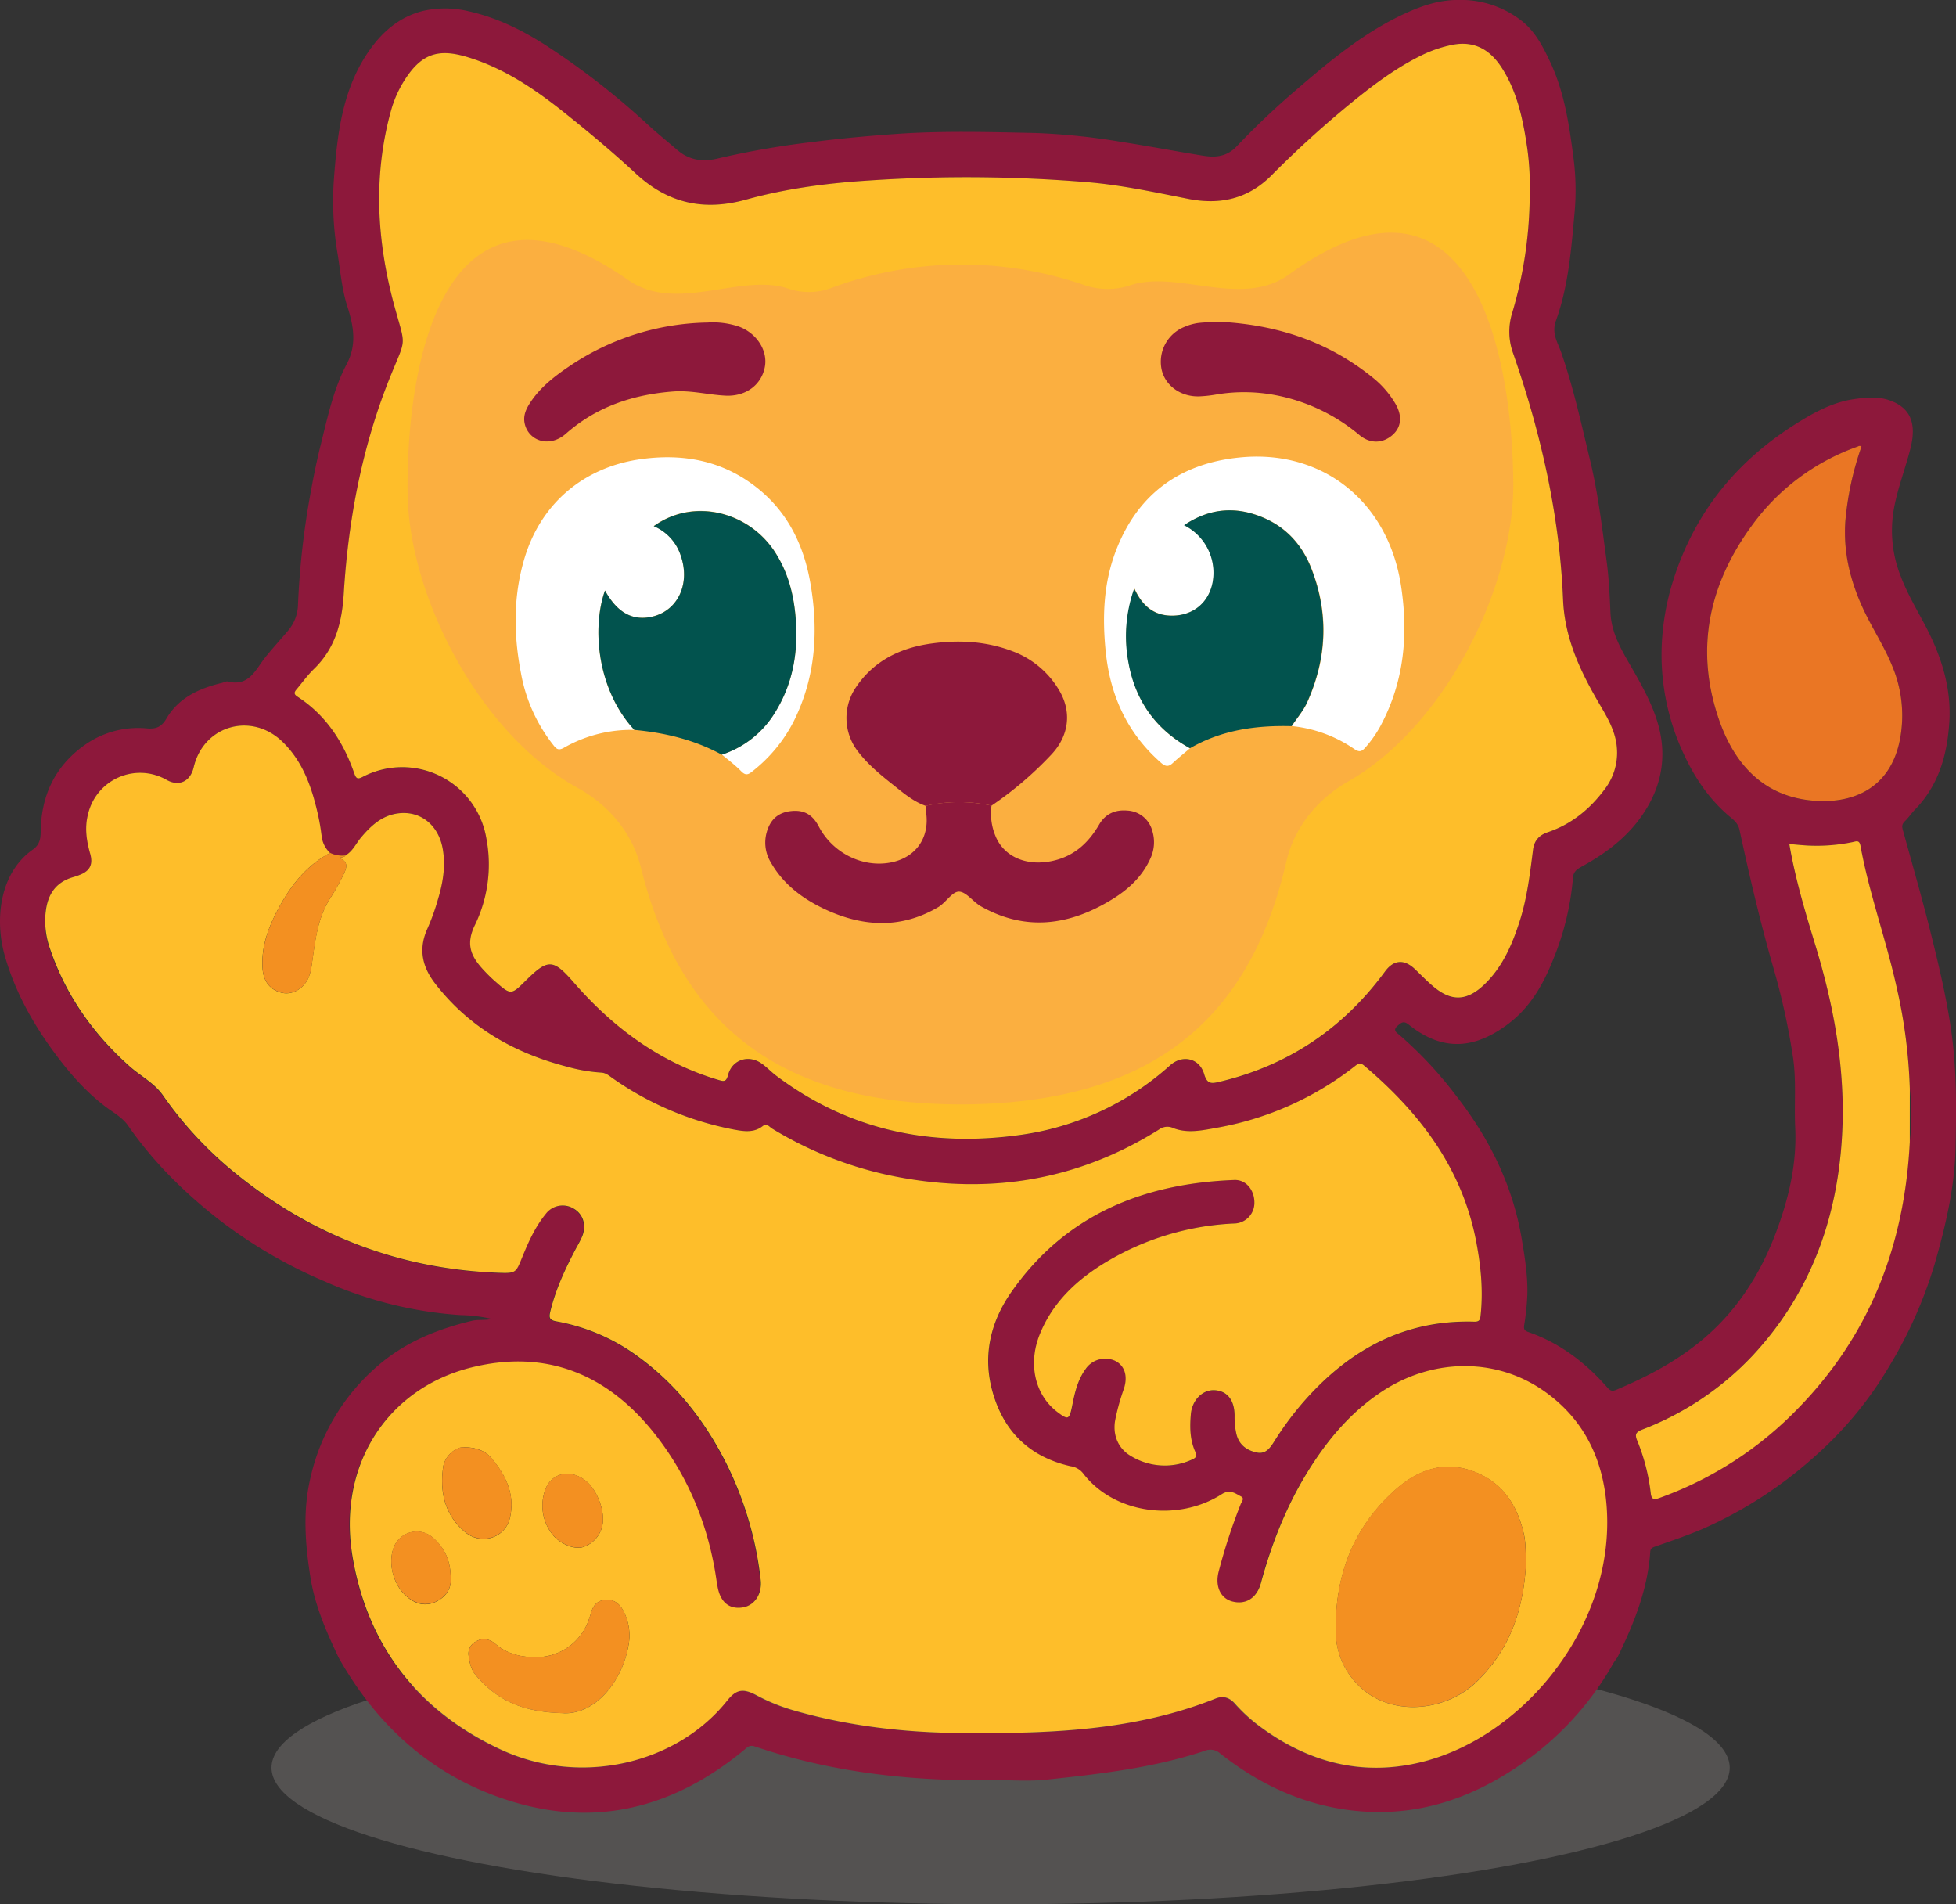 <svg xmlns="http://www.w3.org/2000/svg" viewBox="0 0 691.53 673.08"><rect x="0" y="0" width="691.53" height="673.08" fill="#333333" stroke="none"/><defs><style>.cls-1{fill:#c4bdb8;opacity:0.23;}.cls-2{fill:#8d183b;}.cls-3{fill:#febe2a;}.cls-4{fill:#ea7624;}.cls-5{fill:#f39021;}.cls-6{fill:#fbaf40;}.cls-7{fill:#fff;}.cls-8{fill:#02534e;}</style></defs><g id="Layer_2" data-name="Layer 2"><g id="Layer_1-2" data-name="Layer 1"><ellipse class="cls-1" cx="353.76" cy="624.83" rx="257.77" ry="48.26"/><path class="cls-2" d="M119.7,585.88c-4.36-9.2-8.43-18.49-10-28.67-1.81-11.54-2.67-23.11,0-34.6a73.36,73.36,0,0,1,23.83-39.82c9.68-8.4,21.09-13,33.32-15.94,2.2-.52,4.64-.07,7-.67a53.85,53.85,0,0,0-11.07-1.35,141.51,141.51,0,0,1-48-11.91A169.72,169.72,0,0,1,77,430.78c-12.1-9.5-22.91-20.21-31.69-32.88-2-2.92-5.11-4.55-7.77-6.55-7.21-5.43-13-12.08-18.29-19.24C11.46,361.56,5.17,350.2,1.61,337.52c-3.37-12-2.08-28.7,10-37.23,2.27-1.6,2.74-3.55,2.77-6.17.13-12.58,4.83-23,15.19-30.51A32.67,32.67,0,0,1,52,257.47c3.1.27,5.08-.48,6.82-3.45,4.35-7.43,11.66-10.72,19.69-12.65.67-.16,1.53-.61,1.93-.5,7.68,2,9.92-4.27,13.46-8.65,2.54-3.15,5.27-6.14,7.88-9.22a14.7,14.7,0,0,0,3.57-9.09,284.68,284.68,0,0,1,3.74-35.63c1.22-7.09,2.56-14.12,4.3-21.07,2.42-9.71,4.47-19.62,9.19-28.54,3.66-6.91,2.41-13.52.24-20.31-2-6.23-2.48-12.73-3.55-19.13a110.7,110.7,0,0,1-1.17-26.62c1.17-15.24,2.93-30.52,11.77-43.76,4.83-7.24,11.06-12.84,19.73-15A35.33,35.33,0,0,1,165.76,4c10.17,2.28,19.37,6.89,28,12.52a268.15,268.15,0,0,1,35.33,27.59c3.4,3.11,7,6,10.47,9,4.21,3.56,9,4.19,14.25,2.9a299.53,299.53,0,0,1,33.41-5.81c9.7-1.25,19.41-2.13,29.17-2.83,16.51-1.19,33-.71,49.52-.37a233.6,233.6,0,0,1,30.41,3.13c9.68,1.49,19.29,3.33,28.95,4.89,4.3.69,8.35.5,12-3.34A275.19,275.19,0,0,1,458,32c12.16-10.47,24.51-20.82,39.28-27.48,5.9-2.67,11.92-4.65,19-4.55a34.91,34.91,0,0,1,21.18,7c5.15,3.81,8,9.4,10.63,15,5,10.69,6.69,22.16,8.19,33.73a87.46,87.46,0,0,1,.43,19.11c-1.18,13-2.15,26.19-6.64,38.61-1.58,4.38.64,7.62,1.83,11,4.4,12.58,7.2,25.55,10.31,38.46,2.8,11.66,4.19,23.55,5.79,35.4.81,6,1.09,12.17,1.36,18.27.29,6.33,3.06,11.7,6.1,17,3.66,6.37,7.42,12.71,9.86,19.65,4.63,13.17,2.5,25.38-5.88,36.55-5.35,7.13-12.35,12.2-20,16.43-1.68.93-3.14,1.75-3.32,4a96.53,96.53,0,0,1-7,28.94C545.59,348,541,356,533.43,361.75c-12,9.17-23.39,10-35.29.49-1.89-1.52-2.59-.87-4,.31-1.87,1.59-.38,2.43.58,3.24a139.89,139.89,0,0,1,20.07,21.49c11.71,15,20,31.63,23.2,50.59,1.09,6.45,2.14,12.92,2,19.48a87.07,87.07,0,0,1-1.11,10.92c-.23,1.46,0,2.06,1.42,2.54,11.19,3.88,20.27,10.83,28,19.67,1.06,1.21,1.79,1.32,3.12.76,10.41-4.39,20.3-9.51,29.22-16.7,12.92-10.38,21.5-23.68,27.21-38.81,4.47-11.85,7.45-24.22,6.83-37.15-.4-8.35.47-16.72-.81-25.07A244.17,244.17,0,0,0,627,342.2c-4.65-16.11-8.46-32.44-12-48.83-.46-2.14-1.7-3.26-3.28-4.57-7.14-5.94-12.28-13.41-16.21-21.79a82.79,82.79,0,0,1-8.08-34.8,87.62,87.62,0,0,1,4.14-27.12c7.55-23.9,22.35-42.07,43.37-55.29,6.17-3.88,12.69-7.49,20-8.64,4.13-.65,8.79-1.06,12.63.18,8.1,2.63,10,8.5,7.9,17-1.8,7.19-4.56,14.14-5.89,21.48a43.68,43.68,0,0,0,2.42,23.9c2.3,6.06,5.56,11.53,8.55,17.18,5.74,10.86,9.45,22.22,8.6,34.65-.78,11.44-3.8,22.09-12.12,30.61-1.28,1.31-2.29,2.89-3.61,4.15s-.89,2.33-.5,3.73c3.34,12.06,6.8,24.08,9.8,36.21,2.87,11.57,5.64,23.17,7.25,35,1.83,13.4,1.69,26.84,1.41,40.26-.3,14.18-3.53,27.86-7.46,41.48A155.85,155.85,0,0,1,668,482.81a131.44,131.44,0,0,1-26,31.62,149.61,149.61,0,0,1-39.42,25.73c-5.6,2.45-11.43,4.4-17.21,6.43-1.11.39-1.85.63-1.94,1.94-.89,13.32-5.79,25.41-11.56,37.22-.52.76-1.09,1.49-1.55,2.28a107.22,107.22,0,0,1-28,32.25c-17.56,13.35-37.06,21.4-59.56,20.06-19.35-1.15-36.29-8.64-51.36-20.54a5.19,5.19,0,0,0-5.57-.91c-18.1,6-36.95,8.15-55.78,10.15-6.33.67-12.8.12-19.2.2-28.6.4-56.71-2.7-83.93-11.91-1.69-.57-2.45,0-3.58,1-26.48,22-56,28.52-88.64,16.31C150.3,625.47,132.43,608.47,119.7,585.88Zm555.51-201A184.28,184.28,0,0,0,670.55,349c-3.7-16.81-9.68-33-12.78-50-.39-2.17-1.57-1.54-2.76-1.3a63.24,63.24,0,0,1-15.65,1.16c-2.24-.11-4.47-.35-6.8-.54,2.17,12.63,5.78,24.53,9.41,36.43,8.34,27.38,12.24,55.13,7.3,83.68-4,23.2-13.73,43.62-29.82,60.84a105.3,105.3,0,0,1-38.86,26c-2.47,1-2.68,1.84-1.7,4.18a69.86,69.86,0,0,1,4.66,18.18c.26,2,.77,2.69,3,1.87a128.43,128.43,0,0,0,49.39-32c25.35-26.07,37.38-57.86,39.21-93.83A75.26,75.26,0,0,0,675.21,384.9ZM122.14,302.35a9.54,9.54,0,0,1-5.47-.86,9.72,9.72,0,0,1-3-6.13,76.07,76.07,0,0,0-1.38-7.91c-2.17-9.4-5.29-18.36-12.48-25.3-10.75-10.38-27.35-5.93-31.18,8.37-.15.56-.27,1.14-.46,1.69-1.47,4.28-5.22,5.7-9.19,3.5A18.91,18.91,0,0,0,31.11,288c-1.15,4.7-.46,9.24.82,13.76,1,3.71-.05,6-3.61,7.42A22.8,22.8,0,0,1,26,310c-7.22,2-9.71,7.4-10.15,14.21a29.74,29.74,0,0,0,1.83,11.66c5.6,16.25,15.2,29.75,28,41.13,3.9,3.47,8.72,5.85,11.81,10.3a134,134,0,0,0,26.24,28c27.07,21.81,58,33.46,92.73,34.68,5.84.21,5.77,0,8-5.5s4.59-10.74,8.31-15.29a7.49,7.49,0,0,1,10-1.84c3.29,2,4.48,5.86,2.89,9.79a40.77,40.77,0,0,1-1.91,3.72c-3.88,7.31-7.43,14.75-9.36,22.87-.51,2.13-.26,3,2.18,3.41a69.37,69.37,0,0,1,28.92,12.47c14,10.19,24.14,23.5,31.71,38.91a122.75,122.75,0,0,1,11.58,40.06c.58,5-2.19,9.08-6.45,9.7-4.79.7-7.91-2-8.84-7.59-.11-.69-.25-1.38-.35-2.07-2.78-19.2-9.9-36.66-21.92-51.84-16.62-21-38.26-29.88-64.64-23.37-29.71,7.34-47.6,34.5-42.07,67.07,5.32,31.29,23.1,54.25,52.07,67.86,28.56,13.41,62.61,5.17,80.34-17.12,3.25-4.08,5.71-4.41,10.37-1.93a67,67,0,0,0,13.24,5.38c19.62,5.61,39.72,7.84,60.06,8,30.25.18,60.38-.74,89-12.21,2.78-1.12,5-.33,6.87,1.8a57.39,57.39,0,0,0,8.2,7.61c17.54,13.2,37,18.39,58.5,12.85,35.75-9.2,67.94-48.49,64.68-90.41-1.32-16.86-8.28-31-22.5-40.8-16.8-11.57-38.87-11.33-56.63.23-11.18,7.28-19.52,17.21-26.47,28.42-7.61,12.27-12.82,25.54-16.6,39.44-1.48,5.43-5.41,7.8-10.15,6.55-4.11-1.09-6.13-5.29-4.82-10.47a204,204,0,0,1,7.79-23.87c.34-.88,1.47-2.09.16-2.76-2.11-1.08-3.9-2.7-6.91-.78-15.42,9.86-38,7-49-7.47a6.78,6.78,0,0,0-4.38-2.45C364.18,515,355,506.14,351,492c-3.62-12.78-.75-24.73,6.57-35.25,19.05-27.32,46.58-38.47,78.89-39.69,4.14-.16,7.13,3.56,7.09,7.93a7.27,7.27,0,0,1-7.19,7.45,96.24,96.24,0,0,0-45,13.48c-10.42,6.24-19.08,14.21-23.72,25.76-4.18,10.42-1.66,21.27,6.13,27.3,3.94,3,4.39,2.86,5.34-2,.89-4.58,1.91-9.16,4.7-13a8.41,8.41,0,0,1,10.51-3c3.42,1.71,4.57,5.46,3.05,10a77.1,77.1,0,0,0-3.05,11.09c-.9,5.12,1,9.95,5.53,12.58A23,23,0,0,0,421.44,516c1.65-.7,1.74-1.44,1.09-2.89-1.86-4.18-1.9-8.61-1.52-13.06.44-5.07,4.14-8.81,8.4-8.58,4.48.25,7,3.5,7.07,9.11a26.48,26.48,0,0,0,.69,6.58c1,3.71,3.7,5.63,7.18,6.35,3.18.65,4.73-1.67,6.23-4.05a109.87,109.87,0,0,1,10.18-13.76c16-18.3,35.48-29.17,60.4-28.45,1.74.05,2.1-.51,2.28-2.08,1-8.79.13-17.46-1.51-26.08C517,413,502,393.31,482.28,376.63c-1.33-1.13-2.1-.68-3.25.22a109.94,109.94,0,0,1-48.61,21.75c-5.14.92-10.45,2.14-15.5.2a5,5,0,0,0-5.22.5c-28.55,17.88-59.5,23-92.38,16.72A133,133,0,0,1,273,398.88c-.93-.57-1.81-2-3.31-.85-3.1,2.42-6.69,1.86-10.08,1.23A110.3,110.3,0,0,1,216.49,381c-1.2-.84-2.29-1.84-4-1.91a57.1,57.1,0,0,1-11.67-2c-18.7-4.77-34.73-13.78-46.79-29.24-4.8-6.14-6.2-12.53-2.83-19.83a76.88,76.88,0,0,0,3.64-10.17c1.73-5.73,2.72-11.53,1.73-17.58-1.46-8.92-8.37-14.3-16.87-12.63-5.17,1-8.81,4.49-12.1,8.4C125.82,298.19,124.71,300.91,122.14,302.35ZM540.82,68A95,95,0,0,0,540,52.61c-1.47-10-3.44-20-9.07-28.7-4.06-6.29-9.6-9.62-17.46-8.07a44.63,44.63,0,0,0-11.17,3.85c-8.4,4.17-15.9,9.68-23.17,15.54A365.42,365.42,0,0,0,449.55,62c-8.37,8.41-18.32,10.55-29.54,8.3C408.48,68,397,65.5,385.25,64.48a517.85,517.85,0,0,0-78-.67c-14.66.92-29.29,2.83-43.43,6.75-15,4.16-27.63,1.35-39-9.17-8-7.43-16.46-14.49-25-21.33-10.68-8.54-21.93-16.21-35.3-20.08-9.69-2.8-15.41-.75-21,7.6A39.88,39.88,0,0,0,138.29,39c-6.46,23.21-5.07,46.35,1.17,69.29,3.92,14.4,4.22,11-1.05,23.85-10.2,24.88-15.23,51-16.87,77.79-.62,10.09-3,19.26-10.51,26.56-2.25,2.18-4.07,4.79-6.12,7.18-.91,1.05-1.15,1.73.32,2.68,10,6.49,16.15,15.94,20,27,.75,2.17,1.33,2.17,3.25,1.19a30.16,30.16,0,0,1,43.46,21.76,49.06,49.06,0,0,1-4,30.67c-3.74,7.57-.85,11.94,3.77,16.75,1,1.09,2.13,2.15,3.27,3.15,5.71,5,5.72,5,11-.28,7.81-7.73,9.66-7.55,16.9.76,14,16,30.52,28.32,51.2,34.44,1.82.54,2.68.71,3.32-1.72,1.42-5.5,7.3-7.37,11.92-4.06,1.79,1.29,3.33,2.93,5.1,4.26,25.61,19.3,54.63,25.26,85.89,21a99.54,99.54,0,0,0,53.43-24.69c4.4-3.9,10.35-2.44,12,3.16,1,3.49,2.51,3.38,5.32,2.71,24.37-5.76,43.82-18.85,58.61-39,3.09-4.2,6.8-4.45,10.62-.79,2.19,2.09,4.29,4.29,6.62,6.22,6.29,5.23,11.69,5,17.66-.62,6.58-6.19,10-14.17,12.69-22.57s3.65-16.81,4.74-25.35c.42-3.27,2.26-5.14,5.33-6.18,8.33-2.84,14.83-8.18,20-15.15a21.12,21.12,0,0,0,4.33-14.4c-.41-6.46-3.86-11.65-6.92-17-6.4-11.1-11.58-22.4-12.13-35.66C551.4,182.07,544.82,153.18,535,125a22.27,22.27,0,0,1-.42-14.35A148,148,0,0,0,540.82,68Zm117.29,89.89c-.64-.49-1-.14-1.44,0a78.52,78.52,0,0,0-37.25,27.81c-15.53,21.18-20.41,44.5-11.37,69.58,5.26,14.58,15,25.6,31.31,27.57,15.73,1.89,29-4.29,32.34-21.38a45.13,45.13,0,0,0-2.85-26.34c-2.89-7-7.12-13.33-10.28-20.21-4.47-9.78-7-19.86-6.15-30.77A107.66,107.66,0,0,1,658.11,157.86Z"/><path class="cls-3" d="M540.82,68a148,148,0,0,1-6.22,42.69A22.27,22.27,0,0,0,535,125c9.8,28.17,16.38,57.06,17.61,86.92.55,13.26,5.73,24.56,12.13,35.66,3.06,5.31,6.51,10.5,6.92,17a21.12,21.12,0,0,1-4.33,14.4c-5.2,7-11.7,12.31-20,15.15-3.07,1-4.91,2.91-5.33,6.18-1.09,8.54-2.09,17.09-4.74,25.35S531.14,342,524.56,348.2c-6,5.62-11.37,5.85-17.66.62-2.33-1.93-4.43-4.13-6.62-6.22-3.82-3.66-7.53-3.41-10.62.79-14.79,20.15-34.24,33.24-58.61,39-2.81.67-4.29.78-5.32-2.71-1.63-5.6-7.58-7.06-12-3.16a99.54,99.54,0,0,1-53.43,24.69c-31.26,4.27-60.28-1.69-85.89-21-1.77-1.33-3.31-3-5.1-4.26-4.62-3.31-10.5-1.44-11.92,4.06-.64,2.43-1.5,2.26-3.32,1.72-20.68-6.12-37.22-18.4-51.2-34.44-7.24-8.31-9.09-8.49-16.9-.76-5.31,5.26-5.32,5.27-11,.28-1.14-1-2.23-2.06-3.27-3.15-4.62-4.81-7.51-9.18-3.77-16.75a49.06,49.06,0,0,0,4-30.67,30.16,30.16,0,0,0-43.46-21.76c-1.92,1-2.5,1-3.25-1.19-3.84-11.05-10-20.5-20-27-1.47-.95-1.23-1.63-.32-2.68,2-2.39,3.87-5,6.12-7.18,7.55-7.3,9.89-16.47,10.51-26.56,1.64-26.78,6.67-52.91,16.87-77.79,5.27-12.86,5-9.45,1.05-23.85-6.24-22.94-7.63-46.08-1.17-69.29a39.88,39.88,0,0,1,5.24-11.38c5.57-8.35,11.29-10.4,21-7.6,13.37,3.87,24.62,11.54,35.3,20.08,8.55,6.84,17,13.9,25,21.33,11.39,10.52,24,13.33,39,9.17,14.14-3.92,28.77-5.83,43.43-6.75a517.85,517.85,0,0,1,78,.67C397,65.5,408.48,68,420,70.27c11.22,2.25,21.17.11,29.54-8.3a365.42,365.42,0,0,1,29.57-26.74c7.27-5.86,14.77-11.37,23.17-15.54a44.63,44.63,0,0,1,11.17-3.85c7.86-1.55,13.4,1.78,17.46,8.07,5.63,8.71,7.6,18.65,9.07,28.7A95,95,0,0,1,540.82,68ZM350.54,284.78a125.61,125.61,0,0,0,21.18-18.09c6.29-6.7,7.34-15.28,2.5-23.09a32.16,32.16,0,0,0-16.42-13.47c-9.38-3.53-19.08-4-28.82-2.61-11.11,1.59-20.58,6.33-26.86,16.17a19.26,19.26,0,0,0,.76,21.34c3.48,4.76,7.94,8.47,12.5,12.08,3.72,2.95,7.31,6.13,11.9,7.74.06.7.07,1.4.17,2.09,1.42,9.08-3.53,16.2-12.47,17.92-10,1.92-20.52-3.35-25.42-12.7-2.27-4.33-5.33-6-9.89-5.47s-7.29,3-8.54,7.51a13.44,13.44,0,0,0,1.52,10.73c4.55,7.93,11.63,13.06,19.65,16.72,13.2,6,26.49,6.65,39.46-1,2.73-1.61,4.93-5.46,7.29-5.49,2.58,0,5,3.63,7.83,5.2,15.72,8.87,31.06,6.81,45.92-2.2,5.94-3.61,11.05-8.2,14-14.76a13.56,13.56,0,0,0,.6-9.89,9.6,9.6,0,0,0-8.72-7c-4.24-.38-7.77,1-10,4.92-3.52,6-8.18,10.64-15.19,12.55-9.65,2.64-18.4-.74-21.52-8.58A20.71,20.71,0,0,1,350.54,284.78ZM224.27,258c10.85,1,21.27,3.48,30.91,8.73,2.3,1.95,4.75,3.76,6.85,5.91,1.41,1.44,2.34,1.28,3.73.17A53.22,53.22,0,0,0,280.57,255c7.8-15.63,8.82-32.09,5.88-48.94-2.35-13.48-8.17-25.26-19.13-33.83-11.81-9.24-25.37-11.88-40.12-10-20.75,2.67-36.37,15.87-42.06,36-3.72,13.15-3.53,26.41-1,39.7a57.2,57.2,0,0,0,11.46,25.47c1.07,1.34,1.76,2,3.63,1A47.87,47.87,0,0,1,224.27,258Zm196.44,6.48c11.18-6.45,23.39-8.14,36-7.84a47.26,47.26,0,0,1,22,8.06c1.8,1.26,2.63,1,4-.5a41,41,0,0,0,5.39-7.7c8.32-15.6,9.85-32.11,7.22-49.41-4.49-29.46-27.31-48-56.13-45.49-21.59,1.86-37,12.79-44.79,33.37-4.27,11.3-4.71,23.1-3.52,35.08,1.55,15.74,7.58,29.09,19.61,39.59,1.54,1.35,2.64,1.46,4.13.06C416.58,267.89,418.68,266.22,420.71,264.49Zm10.21-150.77c-2.33.14-4.9.16-7.43.48a18.89,18.89,0,0,0-4.69,1.34,13.28,13.28,0,0,0-8.14,15c1.22,5.75,6.75,9.78,13.31,9.58a45.09,45.09,0,0,0,5.9-.64,59.19,59.19,0,0,1,20.48.1,65,65,0,0,1,30.27,14.22c3.82,3.19,8.35,3,11.76-.09,3.11-2.79,3.45-6.79.9-11.09a33.48,33.48,0,0,0-7.73-8.95C469.71,120.77,451.37,114.72,430.92,113.72ZM250.19,114a89.69,89.69,0,0,0-49.14,15.63c-5,3.39-9.81,7.13-13.28,12.23-1.58,2.34-2.9,4.83-2.26,7.81,1.3,6.08,8.67,8.84,14.61,3.6,10.78-9.5,23.68-13.82,37.89-14.9,6.29-.48,12.32,1.17,18.5,1.47,7.14.35,12.68-3.73,13.91-10.11,1.13-5.81-2.9-12-9.21-14.31A28.8,28.8,0,0,0,250.19,114Z"/><path class="cls-3" d="M122.14,302.35c2.57-1.44,3.68-4.16,5.46-6.28,3.29-3.91,6.93-7.38,12.1-8.4,8.5-1.67,15.41,3.71,16.87,12.63,1,6.05,0,11.85-1.73,17.58a76.88,76.88,0,0,1-3.64,10.17c-3.37,7.3-2,13.69,2.83,19.83,12.06,15.46,28.09,24.47,46.79,29.24a57.1,57.1,0,0,0,11.67,2c1.71.07,2.8,1.07,4,1.91a110.3,110.3,0,0,0,43.07,18.24c3.39.63,7,1.19,10.08-1.23,1.5-1.18,2.38.28,3.31.85A133,133,0,0,0,317.32,416c32.88,6.27,63.83,1.16,92.38-16.72a5,5,0,0,1,5.22-.5c5.05,1.94,10.36.72,15.5-.2A109.94,109.94,0,0,0,479,376.85c1.15-.9,1.92-1.35,3.25-.22C502,393.31,517,413,521.93,439c1.64,8.62,2.49,17.29,1.51,26.08-.18,1.57-.54,2.13-2.28,2.08-24.92-.72-44.41,10.15-60.4,28.45a109.87,109.87,0,0,0-10.18,13.76c-1.5,2.38-3.05,4.7-6.23,4.05-3.48-.72-6.21-2.64-7.18-6.35a26.48,26.48,0,0,1-.69-6.58c0-5.61-2.59-8.86-7.07-9.11-4.26-.23-8,3.51-8.4,8.58-.38,4.45-.34,8.88,1.52,13.06.65,1.45.56,2.19-1.09,2.89a23,23,0,0,1-21.66-1.28c-4.51-2.63-6.43-7.46-5.53-12.58A77.1,77.1,0,0,1,397.3,491c1.52-4.54.37-8.29-3.05-10a8.41,8.41,0,0,0-10.51,3c-2.79,3.87-3.81,8.45-4.7,13-1,4.86-1.4,5-5.34,2-7.79-6-10.31-16.88-6.13-27.3,4.64-11.55,13.3-19.52,23.72-25.76a96.24,96.24,0,0,1,45-13.48,7.27,7.27,0,0,0,7.19-7.45c0-4.37-2.95-8.09-7.09-7.93-32.31,1.22-59.84,12.37-78.89,39.69-7.32,10.52-10.19,22.47-6.57,35.25,4,14.12,13.22,23,27.56,26.24a6.78,6.78,0,0,1,4.38,2.45c11,14.48,33.54,17.33,49,7.47,3-1.92,4.8-.3,6.91.78,1.31.67.18,1.88-.16,2.76a204,204,0,0,0-7.79,23.87c-1.31,5.18.71,9.38,4.82,10.47,4.74,1.25,8.67-1.12,10.15-6.55,3.78-13.9,9-27.17,16.6-39.44,6.95-11.21,15.29-21.14,26.47-28.42,17.76-11.56,39.83-11.8,56.63-.23,14.22,9.79,21.18,23.94,22.5,40.8,3.26,41.92-28.93,81.21-64.68,90.41-21.52,5.54-41,.35-58.5-12.85a57.39,57.39,0,0,1-8.2-7.61c-1.91-2.13-4.09-2.92-6.87-1.8-28.66,11.47-58.79,12.39-89,12.21-20.34-.12-40.44-2.35-60.06-8a67,67,0,0,1-13.24-5.38c-4.66-2.48-7.12-2.15-10.37,1.93-17.73,22.29-51.78,30.53-80.34,17.12-29-13.61-46.75-36.57-52.07-67.86-5.53-32.57,12.36-59.73,42.07-67.07,26.38-6.51,48,2.38,64.64,23.37,12,15.18,19.14,32.64,21.92,51.84.1.69.24,1.38.35,2.07.93,5.6,4,8.29,8.84,7.59,4.26-.62,7-4.75,6.45-9.7a122.75,122.75,0,0,0-11.58-40.06c-7.57-15.41-17.73-28.72-31.71-38.91a69.37,69.37,0,0,0-28.92-12.47c-2.44-.44-2.69-1.28-2.18-3.41,1.93-8.12,5.48-15.56,9.36-22.87a40.77,40.77,0,0,0,1.91-3.72c1.59-3.93.4-7.83-2.89-9.79a7.49,7.49,0,0,0-10,1.84c-3.72,4.55-6.11,9.89-8.31,15.29s-2.2,5.71-8,5.5c-34.76-1.22-65.66-12.87-92.73-34.68a134,134,0,0,1-26.24-28c-3.09-4.45-7.91-6.83-11.81-10.3-12.79-11.38-22.39-24.88-28-41.13a29.74,29.74,0,0,1-1.83-11.66C16.33,317.38,18.82,312,26,310a22.8,22.8,0,0,0,2.28-.8c3.56-1.4,4.66-3.71,3.61-7.42-1.28-4.52-2-9.06-.82-13.76A18.91,18.91,0,0,1,59,275.71c4,2.2,7.72.78,9.19-3.5.19-.55.31-1.13.46-1.69,3.83-14.3,20.43-18.75,31.18-8.37,7.19,6.94,10.31,15.9,12.48,25.3a76.07,76.07,0,0,1,1.38,7.91,9.72,9.72,0,0,0,3,6.13c-8.56,4.52-14.11,11.79-18.52,20.13-3.42,6.46-5.85,13.17-5.36,20.63.31,4.74,2.78,7.78,7,8.7,3.5.75,7.46-1.4,9.24-5.3a19,19,0,0,0,1.21-5c1.14-7.8,1.88-15.69,6.16-22.64a86.72,86.72,0,0,0,5.12-9.1c.87-1.91,2-4.44-1.81-5.58C120.73,302.93,121.7,303.13,122.14,302.35Zm417.38,250c-.21-3.54,0-7-.85-10.47-2.52-10.72-8.27-18.74-19-22.2-9.85-3.16-18.64.21-25.89,6.54-15.54,13.55-22.11,31.28-21.48,51.64a26.42,26.42,0,0,0,6.24,16c11.1,13.46,31.8,11.59,43.11,1C533.92,583.24,538.71,568.63,539.52,552.32Zm-340.3,53.23c10.94.49,20.56-10.78,22.89-23.53a18.59,18.59,0,0,0-1.85-12.89c-1.37-2.39-3.31-3.93-6.22-3.67s-4.34,2-5.07,4.58c-.22.78-.48,1.55-.76,2.32A19.58,19.58,0,0,1,189,585.74c-5.1,0-9.83-1.21-13.87-4.68-1.92-1.64-4.33-2.3-6.8-.88a4.79,4.79,0,0,0-2.68,4.91c.33,2.53.89,5.11,2.61,7.11C175.25,600.36,183.89,605.24,199.22,605.55Zm-35.67-94c-2.4,0-6.35,3-6.9,7.11-1.19,8.77.57,16.73,7.65,22.77,5.75,4.9,14.38,2.23,16-5,1.86-8.25-1.5-15.08-6.61-21.09C171.61,512.86,168.44,511.51,163.55,511.54Zm49.63,25.33c0-4.57-2.43-10.24-5.62-13.07-5.48-4.87-12.8-3.46-14.93,3.13a16.4,16.4,0,0,0,2.27,14.88c2.61,3.75,8.39,6.28,11.78,4.8A10.21,10.21,0,0,0,213.18,536.87Zm-53.84,21c0-6.53-2.33-11-6.55-14.6a8.71,8.71,0,0,0-13.45,3.3c-2.23,5.36-.61,12.75,3.75,17.07,3.36,3.33,7.31,4.34,11.13,2.45S159.63,561.11,159.34,557.85Z"/><path class="cls-3" d="M675.19,403.69c-1.83,36-13.86,67.76-39.21,93.83a128.43,128.43,0,0,1-49.39,32c-2.27.82-2.78.11-3-1.87a69.86,69.86,0,0,0-4.66-18.18c-1-2.34-.77-3.2,1.7-4.18a105.3,105.3,0,0,0,38.86-26c16.09-17.22,25.81-37.64,29.82-60.84,4.94-28.55,1-56.3-7.3-83.68-3.63-11.9-7.24-23.8-9.41-36.43,2.33.19,4.56.43,6.8.54A63.24,63.24,0,0,0,655,297.65c1.19-.24,2.37-.87,2.76,1.3,3.1,17,9.08,33.19,12.78,50a184.28,184.28,0,0,1,4.66,35.95Q675.2,394.29,675.19,403.69Z"/><path class="cls-4" d="M658.11,157.86a107.66,107.66,0,0,0-5.69,26.27c-.8,10.91,1.68,21,6.15,30.77,3.16,6.88,7.39,13.19,10.28,20.21a45.13,45.13,0,0,1,2.85,26.34c-3.33,17.09-16.61,23.27-32.34,21.38-16.35-2-26.05-13-31.31-27.57-9-25.08-4.16-48.4,11.37-69.58a78.52,78.52,0,0,1,37.25-27.81C657.09,157.72,657.47,157.37,658.11,157.86Z"/><path class="cls-5" d="M122.14,302.35c-.44.78-1.41.58-2.38.95,3.78,1.14,2.68,3.67,1.81,5.58a86.72,86.72,0,0,1-5.12,9.1c-4.28,6.95-5,14.84-6.16,22.64a19,19,0,0,1-1.21,5c-1.78,3.9-5.74,6.05-9.24,5.3-4.27-.92-6.74-4-7-8.7-.49-7.46,1.94-14.17,5.36-20.63,4.41-8.34,10-15.61,18.52-20.13A9.54,9.54,0,0,0,122.14,302.35Z"/><path class="cls-5" d="M539.52,552.32c-.81,16.31-5.6,30.92-17.9,42.47-11.31,10.63-32,12.5-43.11-1a26.42,26.42,0,0,1-6.24-16c-.63-20.36,5.94-38.09,21.48-51.64,7.25-6.33,16-9.7,25.89-6.54,10.76,3.46,16.51,11.48,19,22.2C539.49,545.31,539.31,548.78,539.52,552.32Z"/><path class="cls-5" d="M199.22,605.55c-15.33-.31-24-5.19-30.94-13.35-1.72-2-2.28-4.58-2.61-7.11a4.79,4.79,0,0,1,2.68-4.91c2.47-1.42,4.88-.76,6.8.88,4,3.47,8.77,4.63,13.87,4.68a19.58,19.58,0,0,0,19.19-13.38c.28-.77.54-1.54.76-2.32.73-2.6,2.27-4.33,5.07-4.58s4.85,1.28,6.22,3.67A18.59,18.59,0,0,1,222.11,582C219.78,594.77,210.16,606,199.22,605.55Z"/><path class="cls-5" d="M163.55,511.54c4.89,0,8.06,1.32,10.15,3.78,5.11,6,8.47,12.84,6.61,21.09-1.63,7.24-10.26,9.91-16,5-7.08-6-8.84-14-7.65-22.77C157.2,514.56,161.15,511.53,163.55,511.54Z"/><path class="cls-5" d="M213.18,536.87a10.21,10.21,0,0,1-6.5,9.74c-3.39,1.48-9.17-1.05-11.78-4.8a16.4,16.4,0,0,1-2.27-14.88c2.13-6.59,9.45-8,14.93-3.13C210.75,526.63,213.18,532.3,213.18,536.87Z"/><path class="cls-5" d="M159.34,557.85c.29,3.26-1.42,6.4-5.12,8.22s-7.77.88-11.13-2.45c-4.36-4.32-6-11.71-3.75-17.07a8.71,8.71,0,0,1,13.45-3.3C157,546.81,159.35,551.32,159.34,557.85Z"/><path class="cls-6" d="M455.75,97c-16.74,12.13-39.43-1.78-56.2,3.86a25.4,25.4,0,0,1-16.32-.14,132.66,132.66,0,0,0-89.17,1,22.51,22.51,0,0,1-15.08.39c-16.93-5.93-39.73,8.86-56.88-3.14-63.27-44.24-78.43,24.9-78,75,.3,36.83,25.58,85.59,60.11,104.52,11.31,6.2,19.43,16.25,22.37,28.12,14.23,57.38,51.14,84.15,114.78,83.74,63.63-.65,100.09-28,113.37-85.63,2.74-11.91,10.7-22.1,21.9-28.49,34.21-19.49,58.68-68.67,58.38-105.5C534.58,120.58,518.28,51.69,455.75,97Z"/><path class="cls-7" d="M420.71,264.49c-2,1.73-4.13,3.4-6.08,5.22-1.49,1.4-2.59,1.29-4.13-.06-12-10.5-18.06-23.85-19.61-39.59-1.19-12-.75-23.78,3.52-35.08,7.76-20.58,23.2-31.51,44.79-33.37,28.82-2.49,51.64,16,56.13,45.49,2.63,17.3,1.1,33.81-7.22,49.41a41,41,0,0,1-5.39,7.7c-1.32,1.5-2.15,1.76-4,.5a47.26,47.26,0,0,0-22-8.06c1.83-2.81,4.09-5.34,5.48-8.43,7-15.55,7.69-31.36,1.48-47.26-3.2-8.2-8.78-14.5-17-18-9.69-4.11-19-3.4-28,2.67a18.75,18.75,0,0,1,10,20.7c-1.53,6.89-6.9,11.14-13.93,11.27-6.8.13-10.9-3.56-13.67-9.62a50.22,50.22,0,0,0-2,26.39C401.45,247.81,408.68,257.9,420.71,264.49Z"/><path class="cls-7" d="M224.27,258a47.87,47.87,0,0,0-25,6.37c-1.87,1-2.56.37-3.63-1a57.2,57.2,0,0,1-11.46-25.47c-2.57-13.29-2.76-26.55,1-39.7,5.69-20.14,21.31-33.34,42.06-36,14.75-1.9,28.31.74,40.12,10,11,8.57,16.78,20.35,19.13,33.83,2.94,16.85,1.92,33.31-5.88,48.94a53.22,53.22,0,0,1-14.81,17.84c-1.39,1.11-2.32,1.27-3.73-.17-2.1-2.15-4.55-4-6.85-5.91A34.57,34.57,0,0,0,274.49,251c5.4-9,7.4-19,7-29.36-.36-9.38-2.26-18.4-7.44-26.45-9.23-14.37-28.82-19.42-42.92-9.25a17,17,0,0,1,9.57,10.53c3.32,9.64-.84,19-9.61,21.35-7.15,1.92-12.78-1.07-17.2-9.12C209.16,222.11,211.2,243.94,224.27,258Z"/><path class="cls-8" d="M224.27,258c-13.07-14.07-15.11-35.9-10.38-49.27,4.42,8,10.05,11,17.2,9.12,8.77-2.35,12.93-11.71,9.61-21.35A17,17,0,0,0,231.13,186c14.1-10.17,33.69-5.12,42.92,9.25,5.18,8.05,7.08,17.07,7.44,26.45.4,10.4-1.6,20.34-7,29.36a34.57,34.57,0,0,1-19.31,15.7C245.54,261.49,235.12,259,224.27,258Z"/><path class="cls-8" d="M420.71,264.49c-12-6.59-19.26-16.68-21.73-30.12A50.22,50.22,0,0,1,401,208c2.77,6.06,6.87,9.75,13.67,9.62,7-.13,12.4-4.38,13.93-11.27a18.75,18.75,0,0,0-10-20.7c9.05-6.07,18.34-6.78,28-2.67,8.25,3.5,13.83,9.8,17,18,6.21,15.9,5.51,31.71-1.48,47.26-1.39,3.09-3.65,5.62-5.48,8.43C444.1,256.35,431.89,258,420.71,264.49Z"/><path class="cls-2" d="M350.54,284.78a20.71,20.71,0,0,0,1.36,10.62c3.12,7.84,11.87,11.22,21.52,8.58,7-1.91,11.67-6.51,15.19-12.55,2.27-3.88,5.8-5.3,10-4.92a9.6,9.6,0,0,1,8.72,7,13.56,13.56,0,0,1-.6,9.89c-2.92,6.56-8,11.15-14,14.76-14.86,9-30.2,11.07-45.92,2.2-2.79-1.57-5.25-5.23-7.83-5.2-2.36,0-4.56,3.88-7.29,5.49-13,7.64-26.26,7-39.46,1-8-3.66-15.1-8.79-19.65-16.72a13.44,13.44,0,0,1-1.52-10.73c1.25-4.48,4-7,8.54-7.51s7.62,1.14,9.89,5.47c4.9,9.35,15.45,14.62,25.42,12.7,8.94-1.72,13.89-8.84,12.47-17.92-.1-.69-.11-1.39-.17-2.09A52.92,52.92,0,0,1,350.54,284.78Z"/><path class="cls-2" d="M350.54,284.78a52.92,52.92,0,0,0-23.26.07c-4.59-1.61-8.18-4.79-11.9-7.74-4.56-3.61-9-7.32-12.5-12.08a19.26,19.26,0,0,1-.76-21.34c6.28-9.84,15.75-14.58,26.86-16.17,9.74-1.39,19.44-.92,28.82,2.61a32.16,32.16,0,0,1,16.42,13.47c4.84,7.81,3.79,16.39-2.5,23.09A125.61,125.61,0,0,1,350.54,284.78Z"/><path class="cls-2" d="M430.92,113.72c20.45,1,38.79,7,54.63,19.93a33.48,33.48,0,0,1,7.73,8.95c2.55,4.3,2.21,8.3-.9,11.09-3.41,3.06-7.94,3.28-11.76.09a65,65,0,0,0-30.27-14.22,59.19,59.19,0,0,0-20.48-.1,45.09,45.09,0,0,1-5.9.64c-6.56.2-12.09-3.83-13.31-9.58a13.28,13.28,0,0,1,8.14-15,18.89,18.89,0,0,1,4.69-1.34C426,113.88,428.59,113.86,430.92,113.72Z"/><path class="cls-2" d="M250.19,114a28.8,28.8,0,0,1,11,1.42c6.31,2.28,10.34,8.5,9.21,14.31-1.23,6.38-6.77,10.46-13.91,10.11-6.18-.3-12.21-1.95-18.5-1.47-14.21,1.08-27.11,5.4-37.89,14.9-5.94,5.24-13.31,2.48-14.61-3.6-.64-3,.68-5.47,2.26-7.81,3.47-5.1,8.27-8.84,13.28-12.23A89.69,89.69,0,0,1,250.19,114Z"/></g></g></svg>